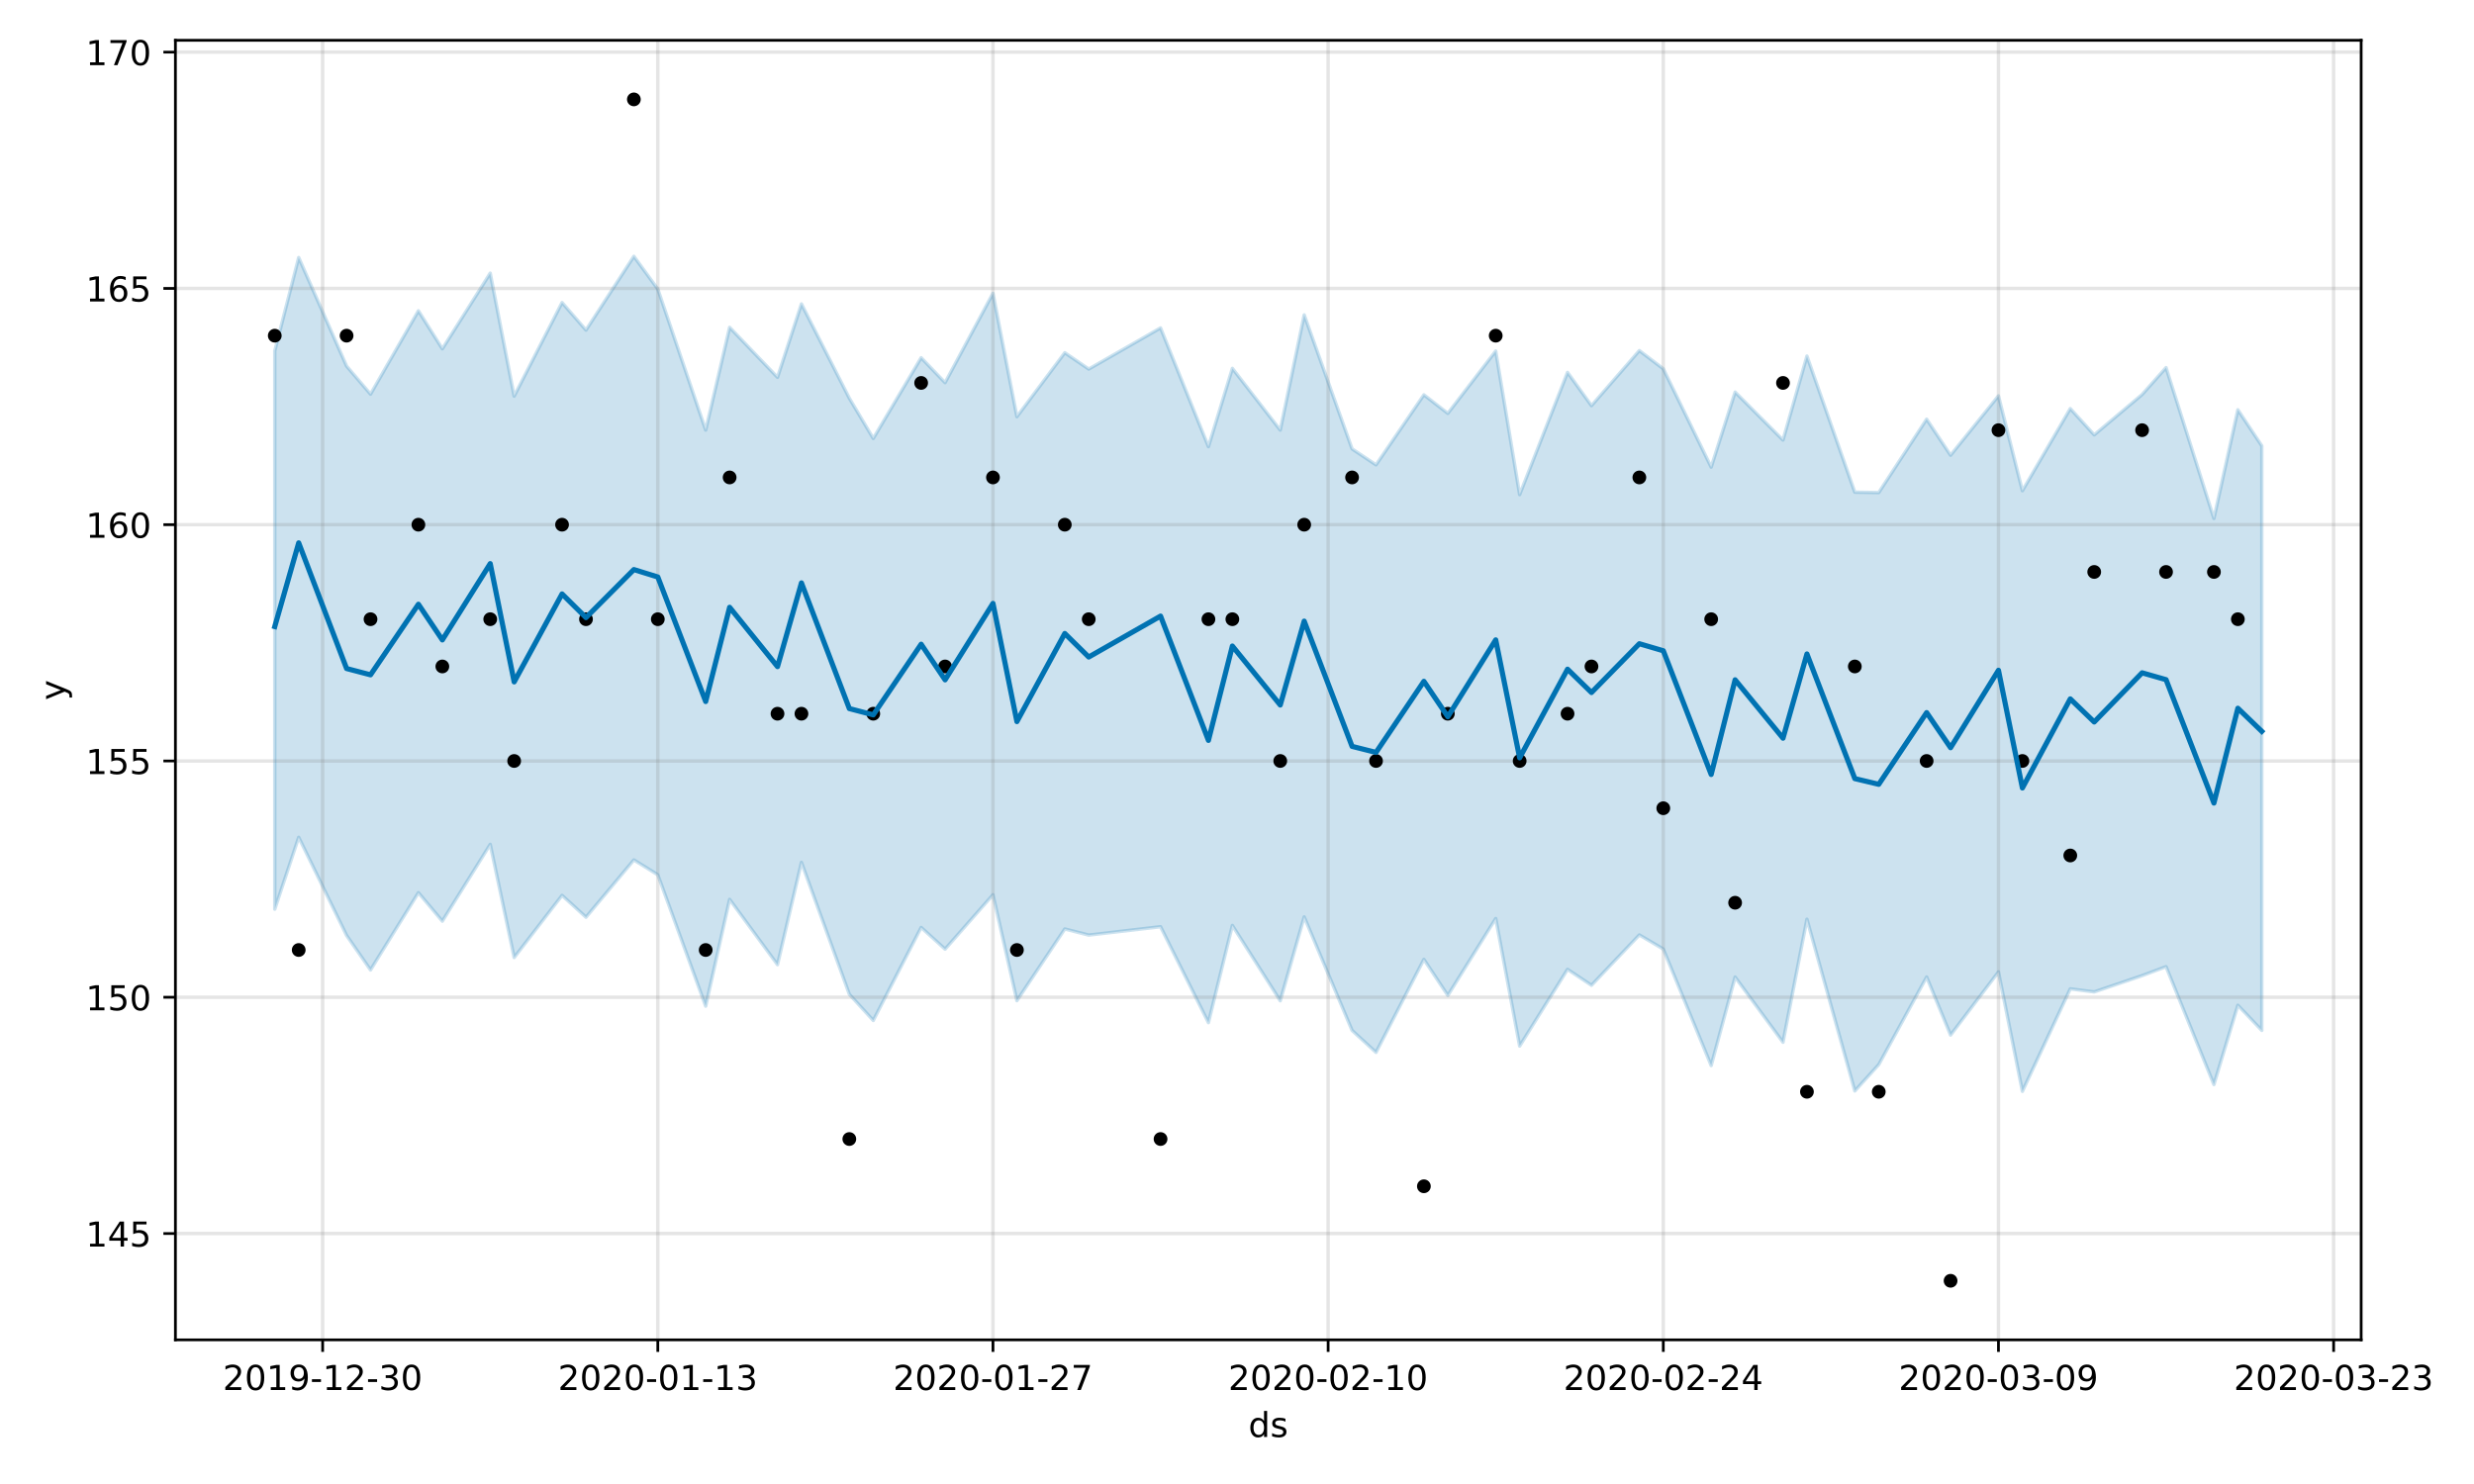 <?xml version="1.0" encoding="utf-8" standalone="no"?>
<!DOCTYPE svg PUBLIC "-//W3C//DTD SVG 1.1//EN"
  "http://www.w3.org/Graphics/SVG/1.1/DTD/svg11.dtd">
<!-- Created with matplotlib (https://matplotlib.org/) -->
<svg height="432pt" version="1.1" viewBox="0 0 720 432" width="720pt" xmlns="http://www.w3.org/2000/svg" xmlns:xlink="http://www.w3.org/1999/xlink">
 <defs>
  <style type="text/css">
*{stroke-linecap:butt;stroke-linejoin:round;}
  </style>
 </defs>
 <g id="figure_1">
  <g id="patch_1">
   <path d="M 0 432 
L 720 432 
L 720 0 
L 0 0 
z
" style="fill:#ffffff;"/>
  </g>
  <g id="axes_1">
   <g id="patch_2">
    <path d="M 51.05 390.04 
L 687.158 390.04 
L 687.158 11.736 
L 51.05 11.736 
z
" style="fill:#ffffff;"/>
   </g>
   <g id="PolyCollection_1">
    <defs>
     <path d="M 79.964 -329.845 
L 79.964 -167.335 
L 86.931 -188.262 
L 100.866 -159.694 
L 107.833 -149.643 
L 121.767 -172.128 
L 128.735 -163.848 
L 142.669 -186.2 
L 149.636 -153.25 
L 163.571 -171.347 
L 170.538 -164.993 
L 184.473 -181.663 
L 191.44 -177.344 
L 205.374 -139.1 
L 212.341 -170.185 
L 226.276 -151.177 
L 233.243 -180.956 
L 247.178 -142.565 
L 254.145 -134.93 
L 268.079 -162.012 
L 275.047 -155.697 
L 288.981 -171.537 
L 295.948 -140.702 
L 309.883 -161.575 
L 316.85 -159.794 
L 337.752 -162.231 
L 351.686 -134.301 
L 358.653 -162.603 
L 372.588 -140.668 
L 379.555 -165.081 
L 393.49 -132.035 
L 400.457 -125.648 
L 414.391 -152.722 
L 421.358 -142.224 
L 435.293 -164.615 
L 442.26 -127.485 
L 456.195 -149.814 
L 463.162 -145.178 
L 477.096 -159.834 
L 484.064 -155.717 
L 497.998 -121.807 
L 504.965 -147.566 
L 518.9 -128.591 
L 525.867 -164.411 
L 539.801 -114.415 
L 546.769 -122.097 
L 560.703 -147.585 
L 567.67 -130.688 
L 581.605 -149.079 
L 588.572 -114.301 
L 602.507 -144.137 
L 609.474 -143.249 
L 623.408 -147.988 
L 630.376 -150.597 
L 644.31 -116.275 
L 651.277 -139.36 
L 658.244 -132.048 
L 658.244 -302.217 
L 658.244 -302.217 
L 651.277 -312.704 
L 644.31 -281.076 
L 630.376 -324.987 
L 623.408 -317.148 
L 609.474 -305.412 
L 602.507 -313.055 
L 588.572 -289.144 
L 581.605 -316.763 
L 567.67 -299.479 
L 560.703 -309.973 
L 546.769 -288.615 
L 539.801 -288.723 
L 525.867 -328.347 
L 518.9 -303.901 
L 504.965 -317.861 
L 497.998 -296.011 
L 484.064 -324.641 
L 477.096 -329.935 
L 463.162 -313.914 
L 456.195 -323.599 
L 442.26 -288.011 
L 435.293 -329.813 
L 421.358 -311.669 
L 414.391 -317.067 
L 400.457 -296.683 
L 393.49 -301.333 
L 379.555 -340.332 
L 372.588 -306.808 
L 358.653 -324.767 
L 351.686 -301.972 
L 337.752 -336.542 
L 316.85 -324.564 
L 309.883 -329.329 
L 295.948 -310.699 
L 288.981 -346.623 
L 275.047 -320.612 
L 268.079 -327.865 
L 254.145 -304.361 
L 247.178 -316.082 
L 233.243 -343.528 
L 226.276 -322.165 
L 212.341 -336.703 
L 205.374 -306.8 
L 191.44 -347.843 
L 184.473 -357.388 
L 170.538 -335.909 
L 163.571 -343.921 
L 149.636 -316.679 
L 142.669 -352.487 
L 128.735 -330.455 
L 121.767 -341.525 
L 107.833 -317.261 
L 100.866 -325.433 
L 86.931 -357.03 
L 79.964 -329.845 
z
" id="m49f4690580" style="stroke:#0072b2;stroke-opacity:0.2;"/>
    </defs>
    <g clip-path="url(#pce44df17fe)">
     <use style="fill:#0072b2;fill-opacity:0.2;stroke:#0072b2;stroke-opacity:0.2;" x="0" xlink:href="#m49f4690580" y="432"/>
    </g>
   </g>
   <g id="matplotlib.axis_1">
    <g id="xtick_1">
     <g id="line2d_1">
      <path clip-path="url(#pce44df17fe)" d="M 93.898 390.04 
L 93.898 11.736 
" style="fill:none;stroke:#808080;stroke-linecap:square;stroke-opacity:0.2;"/>
     </g>
     <g id="line2d_2">
      <defs>
       <path d="M 0 0 
L 0 3.5 
" id="ma4c2063219" style="stroke:#000000;stroke-width:0.8;"/>
      </defs>
      <g>
       <use style="stroke:#000000;stroke-width:0.8;" x="93.898" xlink:href="#ma4c2063219" y="390.04"/>
      </g>
     </g>
     <g id="text_1">
      <!-- 2019-12-30 -->
      <defs>
       <path d="M 19.188 8.297 
L 53.609 8.297 
L 53.609 0 
L 7.328 0 
L 7.328 8.297 
Q 12.938 14.109 22.625 23.891 
Q 32.328 33.688 34.812 36.531 
Q 39.547 41.844 41.422 45.531 
Q 43.312 49.219 43.312 52.781 
Q 43.312 58.594 39.234 62.25 
Q 35.156 65.922 28.609 65.922 
Q 23.969 65.922 18.812 64.312 
Q 13.672 62.703 7.812 59.422 
L 7.812 69.391 
Q 13.766 71.781 18.938 73 
Q 24.125 74.219 28.422 74.219 
Q 39.75 74.219 46.484 68.547 
Q 53.219 62.891 53.219 53.422 
Q 53.219 48.922 51.531 44.891 
Q 49.859 40.875 45.406 35.406 
Q 44.188 33.984 37.641 27.219 
Q 31.109 20.453 19.188 8.297 
z
" id="DejaVuSans-50"/>
       <path d="M 31.781 66.406 
Q 24.172 66.406 20.328 58.906 
Q 16.5 51.422 16.5 36.375 
Q 16.5 21.391 20.328 13.891 
Q 24.172 6.391 31.781 6.391 
Q 39.453 6.391 43.281 13.891 
Q 47.125 21.391 47.125 36.375 
Q 47.125 51.422 43.281 58.906 
Q 39.453 66.406 31.781 66.406 
z
M 31.781 74.219 
Q 44.047 74.219 50.516 64.516 
Q 56.984 54.828 56.984 36.375 
Q 56.984 17.969 50.516 8.266 
Q 44.047 -1.422 31.781 -1.422 
Q 19.531 -1.422 13.062 8.266 
Q 6.594 17.969 6.594 36.375 
Q 6.594 54.828 13.062 64.516 
Q 19.531 74.219 31.781 74.219 
z
" id="DejaVuSans-48"/>
       <path d="M 12.406 8.297 
L 28.516 8.297 
L 28.516 63.922 
L 10.984 60.406 
L 10.984 69.391 
L 28.422 72.906 
L 38.281 72.906 
L 38.281 8.297 
L 54.391 8.297 
L 54.391 0 
L 12.406 0 
z
" id="DejaVuSans-49"/>
       <path d="M 10.984 1.516 
L 10.984 10.5 
Q 14.703 8.734 18.5 7.812 
Q 22.312 6.891 25.984 6.891 
Q 35.75 6.891 40.891 13.453 
Q 46.047 20.016 46.781 33.406 
Q 43.953 29.203 39.594 26.953 
Q 35.25 24.703 29.984 24.703 
Q 19.047 24.703 12.672 31.312 
Q 6.297 37.938 6.297 49.422 
Q 6.297 60.641 12.938 67.422 
Q 19.578 74.219 30.609 74.219 
Q 43.266 74.219 49.922 64.516 
Q 56.594 54.828 56.594 36.375 
Q 56.594 19.141 48.406 8.859 
Q 40.234 -1.422 26.422 -1.422 
Q 22.703 -1.422 18.891 -0.688 
Q 15.094 0.047 10.984 1.516 
z
M 30.609 32.422 
Q 37.25 32.422 41.125 36.953 
Q 45.016 41.5 45.016 49.422 
Q 45.016 57.281 41.125 61.844 
Q 37.25 66.406 30.609 66.406 
Q 23.969 66.406 20.094 61.844 
Q 16.219 57.281 16.219 49.422 
Q 16.219 41.5 20.094 36.953 
Q 23.969 32.422 30.609 32.422 
z
" id="DejaVuSans-57"/>
       <path d="M 4.891 31.391 
L 31.203 31.391 
L 31.203 23.391 
L 4.891 23.391 
z
" id="DejaVuSans-45"/>
       <path d="M 40.578 39.312 
Q 47.656 37.797 51.625 33 
Q 55.609 28.219 55.609 21.188 
Q 55.609 10.406 48.188 4.484 
Q 40.766 -1.422 27.094 -1.422 
Q 22.516 -1.422 17.656 -0.516 
Q 12.797 0.391 7.625 2.203 
L 7.625 11.719 
Q 11.719 9.328 16.594 8.109 
Q 21.484 6.891 26.812 6.891 
Q 36.078 6.891 40.938 10.547 
Q 45.797 14.203 45.797 21.188 
Q 45.797 27.641 41.281 31.266 
Q 36.766 34.906 28.719 34.906 
L 20.219 34.906 
L 20.219 43.016 
L 29.109 43.016 
Q 36.375 43.016 40.234 45.922 
Q 44.094 48.828 44.094 54.297 
Q 44.094 59.906 40.109 62.906 
Q 36.141 65.922 28.719 65.922 
Q 24.656 65.922 20.016 65.031 
Q 15.375 64.156 9.812 62.312 
L 9.812 71.094 
Q 15.438 72.656 20.344 73.438 
Q 25.25 74.219 29.594 74.219 
Q 40.828 74.219 47.359 69.109 
Q 53.906 64.016 53.906 55.328 
Q 53.906 49.266 50.438 45.094 
Q 46.969 40.922 40.578 39.312 
z
" id="DejaVuSans-51"/>
      </defs>
      <g transform="translate(64.841 404.638)scale(0.1 -0.1)">
       <use xlink:href="#DejaVuSans-50"/>
       <use x="63.623" xlink:href="#DejaVuSans-48"/>
       <use x="127.246" xlink:href="#DejaVuSans-49"/>
       <use x="190.869" xlink:href="#DejaVuSans-57"/>
       <use x="254.492" xlink:href="#DejaVuSans-45"/>
       <use x="290.576" xlink:href="#DejaVuSans-49"/>
       <use x="354.199" xlink:href="#DejaVuSans-50"/>
       <use x="417.822" xlink:href="#DejaVuSans-45"/>
       <use x="453.906" xlink:href="#DejaVuSans-51"/>
       <use x="517.529" xlink:href="#DejaVuSans-48"/>
      </g>
     </g>
    </g>
    <g id="xtick_2">
     <g id="line2d_3">
      <path clip-path="url(#pce44df17fe)" d="M 191.44 390.04 
L 191.44 11.736 
" style="fill:none;stroke:#808080;stroke-linecap:square;stroke-opacity:0.2;"/>
     </g>
     <g id="line2d_4">
      <g>
       <use style="stroke:#000000;stroke-width:0.8;" x="191.44" xlink:href="#ma4c2063219" y="390.04"/>
      </g>
     </g>
     <g id="text_2">
      <!-- 2020-01-13 -->
      <g transform="translate(162.382 404.638)scale(0.1 -0.1)">
       <use xlink:href="#DejaVuSans-50"/>
       <use x="63.623" xlink:href="#DejaVuSans-48"/>
       <use x="127.246" xlink:href="#DejaVuSans-50"/>
       <use x="190.869" xlink:href="#DejaVuSans-48"/>
       <use x="254.492" xlink:href="#DejaVuSans-45"/>
       <use x="290.576" xlink:href="#DejaVuSans-48"/>
       <use x="354.199" xlink:href="#DejaVuSans-49"/>
       <use x="417.822" xlink:href="#DejaVuSans-45"/>
       <use x="453.906" xlink:href="#DejaVuSans-49"/>
       <use x="517.529" xlink:href="#DejaVuSans-51"/>
      </g>
     </g>
    </g>
    <g id="xtick_3">
     <g id="line2d_5">
      <path clip-path="url(#pce44df17fe)" d="M 288.981 390.04 
L 288.981 11.736 
" style="fill:none;stroke:#808080;stroke-linecap:square;stroke-opacity:0.2;"/>
     </g>
     <g id="line2d_6">
      <g>
       <use style="stroke:#000000;stroke-width:0.8;" x="288.981" xlink:href="#ma4c2063219" y="390.04"/>
      </g>
     </g>
     <g id="text_3">
      <!-- 2020-01-27 -->
      <defs>
       <path d="M 8.203 72.906 
L 55.078 72.906 
L 55.078 68.703 
L 28.609 0 
L 18.312 0 
L 43.219 64.594 
L 8.203 64.594 
z
" id="DejaVuSans-55"/>
      </defs>
      <g transform="translate(259.923 404.638)scale(0.1 -0.1)">
       <use xlink:href="#DejaVuSans-50"/>
       <use x="63.623" xlink:href="#DejaVuSans-48"/>
       <use x="127.246" xlink:href="#DejaVuSans-50"/>
       <use x="190.869" xlink:href="#DejaVuSans-48"/>
       <use x="254.492" xlink:href="#DejaVuSans-45"/>
       <use x="290.576" xlink:href="#DejaVuSans-48"/>
       <use x="354.199" xlink:href="#DejaVuSans-49"/>
       <use x="417.822" xlink:href="#DejaVuSans-45"/>
       <use x="453.906" xlink:href="#DejaVuSans-50"/>
       <use x="517.529" xlink:href="#DejaVuSans-55"/>
      </g>
     </g>
    </g>
    <g id="xtick_4">
     <g id="line2d_7">
      <path clip-path="url(#pce44df17fe)" d="M 386.522 390.04 
L 386.522 11.736 
" style="fill:none;stroke:#808080;stroke-linecap:square;stroke-opacity:0.2;"/>
     </g>
     <g id="line2d_8">
      <g>
       <use style="stroke:#000000;stroke-width:0.8;" x="386.522" xlink:href="#ma4c2063219" y="390.04"/>
      </g>
     </g>
     <g id="text_4">
      <!-- 2020-02-10 -->
      <g transform="translate(357.465 404.638)scale(0.1 -0.1)">
       <use xlink:href="#DejaVuSans-50"/>
       <use x="63.623" xlink:href="#DejaVuSans-48"/>
       <use x="127.246" xlink:href="#DejaVuSans-50"/>
       <use x="190.869" xlink:href="#DejaVuSans-48"/>
       <use x="254.492" xlink:href="#DejaVuSans-45"/>
       <use x="290.576" xlink:href="#DejaVuSans-48"/>
       <use x="354.199" xlink:href="#DejaVuSans-50"/>
       <use x="417.822" xlink:href="#DejaVuSans-45"/>
       <use x="453.906" xlink:href="#DejaVuSans-49"/>
       <use x="517.529" xlink:href="#DejaVuSans-48"/>
      </g>
     </g>
    </g>
    <g id="xtick_5">
     <g id="line2d_9">
      <path clip-path="url(#pce44df17fe)" d="M 484.064 390.04 
L 484.064 11.736 
" style="fill:none;stroke:#808080;stroke-linecap:square;stroke-opacity:0.2;"/>
     </g>
     <g id="line2d_10">
      <g>
       <use style="stroke:#000000;stroke-width:0.8;" x="484.064" xlink:href="#ma4c2063219" y="390.04"/>
      </g>
     </g>
     <g id="text_5">
      <!-- 2020-02-24 -->
      <defs>
       <path d="M 37.797 64.312 
L 12.891 25.391 
L 37.797 25.391 
z
M 35.203 72.906 
L 47.609 72.906 
L 47.609 25.391 
L 58.016 25.391 
L 58.016 17.188 
L 47.609 17.188 
L 47.609 0 
L 37.797 0 
L 37.797 17.188 
L 4.891 17.188 
L 4.891 26.703 
z
" id="DejaVuSans-52"/>
      </defs>
      <g transform="translate(455.006 404.638)scale(0.1 -0.1)">
       <use xlink:href="#DejaVuSans-50"/>
       <use x="63.623" xlink:href="#DejaVuSans-48"/>
       <use x="127.246" xlink:href="#DejaVuSans-50"/>
       <use x="190.869" xlink:href="#DejaVuSans-48"/>
       <use x="254.492" xlink:href="#DejaVuSans-45"/>
       <use x="290.576" xlink:href="#DejaVuSans-48"/>
       <use x="354.199" xlink:href="#DejaVuSans-50"/>
       <use x="417.822" xlink:href="#DejaVuSans-45"/>
       <use x="453.906" xlink:href="#DejaVuSans-50"/>
       <use x="517.529" xlink:href="#DejaVuSans-52"/>
      </g>
     </g>
    </g>
    <g id="xtick_6">
     <g id="line2d_11">
      <path clip-path="url(#pce44df17fe)" d="M 581.605 390.04 
L 581.605 11.736 
" style="fill:none;stroke:#808080;stroke-linecap:square;stroke-opacity:0.2;"/>
     </g>
     <g id="line2d_12">
      <g>
       <use style="stroke:#000000;stroke-width:0.8;" x="581.605" xlink:href="#ma4c2063219" y="390.04"/>
      </g>
     </g>
     <g id="text_6">
      <!-- 2020-03-09 -->
      <g transform="translate(552.547 404.638)scale(0.1 -0.1)">
       <use xlink:href="#DejaVuSans-50"/>
       <use x="63.623" xlink:href="#DejaVuSans-48"/>
       <use x="127.246" xlink:href="#DejaVuSans-50"/>
       <use x="190.869" xlink:href="#DejaVuSans-48"/>
       <use x="254.492" xlink:href="#DejaVuSans-45"/>
       <use x="290.576" xlink:href="#DejaVuSans-48"/>
       <use x="354.199" xlink:href="#DejaVuSans-51"/>
       <use x="417.822" xlink:href="#DejaVuSans-45"/>
       <use x="453.906" xlink:href="#DejaVuSans-48"/>
       <use x="517.529" xlink:href="#DejaVuSans-57"/>
      </g>
     </g>
    </g>
    <g id="xtick_7">
     <g id="line2d_13">
      <path clip-path="url(#pce44df17fe)" d="M 679.146 390.04 
L 679.146 11.736 
" style="fill:none;stroke:#808080;stroke-linecap:square;stroke-opacity:0.2;"/>
     </g>
     <g id="line2d_14">
      <g>
       <use style="stroke:#000000;stroke-width:0.8;" x="679.146" xlink:href="#ma4c2063219" y="390.04"/>
      </g>
     </g>
     <g id="text_7">
      <!-- 2020-03-23 -->
      <g transform="translate(650.088 404.638)scale(0.1 -0.1)">
       <use xlink:href="#DejaVuSans-50"/>
       <use x="63.623" xlink:href="#DejaVuSans-48"/>
       <use x="127.246" xlink:href="#DejaVuSans-50"/>
       <use x="190.869" xlink:href="#DejaVuSans-48"/>
       <use x="254.492" xlink:href="#DejaVuSans-45"/>
       <use x="290.576" xlink:href="#DejaVuSans-48"/>
       <use x="354.199" xlink:href="#DejaVuSans-51"/>
       <use x="417.822" xlink:href="#DejaVuSans-45"/>
       <use x="453.906" xlink:href="#DejaVuSans-50"/>
       <use x="517.529" xlink:href="#DejaVuSans-51"/>
      </g>
     </g>
    </g>
    <g id="text_8">
     <!-- ds -->
     <defs>
      <path d="M 45.406 46.391 
L 45.406 75.984 
L 54.391 75.984 
L 54.391 0 
L 45.406 0 
L 45.406 8.203 
Q 42.578 3.328 38.25 0.953 
Q 33.938 -1.422 27.875 -1.422 
Q 17.969 -1.422 11.734 6.484 
Q 5.516 14.406 5.516 27.297 
Q 5.516 40.188 11.734 48.094 
Q 17.969 56 27.875 56 
Q 33.938 56 38.25 53.625 
Q 42.578 51.266 45.406 46.391 
z
M 14.797 27.297 
Q 14.797 17.391 18.875 11.75 
Q 22.953 6.109 30.078 6.109 
Q 37.203 6.109 41.297 11.75 
Q 45.406 17.391 45.406 27.297 
Q 45.406 37.203 41.297 42.844 
Q 37.203 48.484 30.078 48.484 
Q 22.953 48.484 18.875 42.844 
Q 14.797 37.203 14.797 27.297 
z
" id="DejaVuSans-100"/>
      <path d="M 44.281 53.078 
L 44.281 44.578 
Q 40.484 46.531 36.375 47.5 
Q 32.281 48.484 27.875 48.484 
Q 21.188 48.484 17.844 46.438 
Q 14.5 44.391 14.5 40.281 
Q 14.5 37.156 16.891 35.375 
Q 19.281 33.594 26.516 31.984 
L 29.594 31.297 
Q 39.156 29.25 43.188 25.516 
Q 47.219 21.781 47.219 15.094 
Q 47.219 7.469 41.188 3.016 
Q 35.156 -1.422 24.609 -1.422 
Q 20.219 -1.422 15.453 -0.562 
Q 10.688 0.297 5.422 2 
L 5.422 11.281 
Q 10.406 8.688 15.234 7.391 
Q 20.062 6.109 24.812 6.109 
Q 31.156 6.109 34.562 8.281 
Q 37.984 10.453 37.984 14.406 
Q 37.984 18.062 35.516 20.016 
Q 33.062 21.969 24.703 23.781 
L 21.578 24.516 
Q 13.234 26.266 9.516 29.906 
Q 5.812 33.547 5.812 39.891 
Q 5.812 47.609 11.281 51.797 
Q 16.75 56 26.812 56 
Q 31.781 56 36.172 55.266 
Q 40.578 54.547 44.281 53.078 
z
" id="DejaVuSans-115"/>
     </defs>
     <g transform="translate(363.325 418.317)scale(0.1 -0.1)">
      <use xlink:href="#DejaVuSans-100"/>
      <use x="63.477" xlink:href="#DejaVuSans-115"/>
     </g>
    </g>
   </g>
   <g id="matplotlib.axis_2">
    <g id="ytick_1">
     <g id="line2d_15">
      <path clip-path="url(#pce44df17fe)" d="M 51.05 359.088 
L 687.158 359.088 
" style="fill:none;stroke:#808080;stroke-linecap:square;stroke-opacity:0.2;"/>
     </g>
     <g id="line2d_16">
      <defs>
       <path d="M 0 0 
L -3.5 0 
" id="mef8dd830b3" style="stroke:#000000;stroke-width:0.8;"/>
      </defs>
      <g>
       <use style="stroke:#000000;stroke-width:0.8;" x="51.05" xlink:href="#mef8dd830b3" y="359.088"/>
      </g>
     </g>
     <g id="text_9">
      <!-- 145 -->
      <defs>
       <path d="M 10.797 72.906 
L 49.516 72.906 
L 49.516 64.594 
L 19.828 64.594 
L 19.828 46.734 
Q 21.969 47.469 24.109 47.828 
Q 26.266 48.188 28.422 48.188 
Q 40.625 48.188 47.75 41.5 
Q 54.891 34.812 54.891 23.391 
Q 54.891 11.625 47.562 5.094 
Q 40.234 -1.422 26.906 -1.422 
Q 22.312 -1.422 17.547 -0.641 
Q 12.797 0.141 7.719 1.703 
L 7.719 11.625 
Q 12.109 9.234 16.797 8.062 
Q 21.484 6.891 26.703 6.891 
Q 35.156 6.891 40.078 11.328 
Q 45.016 15.766 45.016 23.391 
Q 45.016 31 40.078 35.438 
Q 35.156 39.891 26.703 39.891 
Q 22.75 39.891 18.812 39.016 
Q 14.891 38.141 10.797 36.281 
z
" id="DejaVuSans-53"/>
      </defs>
      <g transform="translate(24.962 362.887)scale(0.1 -0.1)">
       <use xlink:href="#DejaVuSans-49"/>
       <use x="63.623" xlink:href="#DejaVuSans-52"/>
       <use x="127.246" xlink:href="#DejaVuSans-53"/>
      </g>
     </g>
    </g>
    <g id="ytick_2">
     <g id="line2d_17">
      <path clip-path="url(#pce44df17fe)" d="M 51.05 290.305 
L 687.158 290.305 
" style="fill:none;stroke:#808080;stroke-linecap:square;stroke-opacity:0.2;"/>
     </g>
     <g id="line2d_18">
      <g>
       <use style="stroke:#000000;stroke-width:0.8;" x="51.05" xlink:href="#mef8dd830b3" y="290.305"/>
      </g>
     </g>
     <g id="text_10">
      <!-- 150 -->
      <g transform="translate(24.962 294.105)scale(0.1 -0.1)">
       <use xlink:href="#DejaVuSans-49"/>
       <use x="63.623" xlink:href="#DejaVuSans-53"/>
       <use x="127.246" xlink:href="#DejaVuSans-48"/>
      </g>
     </g>
    </g>
    <g id="ytick_3">
     <g id="line2d_19">
      <path clip-path="url(#pce44df17fe)" d="M 51.05 221.523 
L 687.158 221.523 
" style="fill:none;stroke:#808080;stroke-linecap:square;stroke-opacity:0.2;"/>
     </g>
     <g id="line2d_20">
      <g>
       <use style="stroke:#000000;stroke-width:0.8;" x="51.05" xlink:href="#mef8dd830b3" y="221.523"/>
      </g>
     </g>
     <g id="text_11">
      <!-- 155 -->
      <g transform="translate(24.962 225.322)scale(0.1 -0.1)">
       <use xlink:href="#DejaVuSans-49"/>
       <use x="63.623" xlink:href="#DejaVuSans-53"/>
       <use x="127.246" xlink:href="#DejaVuSans-53"/>
      </g>
     </g>
    </g>
    <g id="ytick_4">
     <g id="line2d_21">
      <path clip-path="url(#pce44df17fe)" d="M 51.05 152.74 
L 687.158 152.74 
" style="fill:none;stroke:#808080;stroke-linecap:square;stroke-opacity:0.2;"/>
     </g>
     <g id="line2d_22">
      <g>
       <use style="stroke:#000000;stroke-width:0.8;" x="51.05" xlink:href="#mef8dd830b3" y="152.74"/>
      </g>
     </g>
     <g id="text_12">
      <!-- 160 -->
      <defs>
       <path d="M 33.016 40.375 
Q 26.375 40.375 22.484 35.828 
Q 18.609 31.297 18.609 23.391 
Q 18.609 15.531 22.484 10.953 
Q 26.375 6.391 33.016 6.391 
Q 39.656 6.391 43.531 10.953 
Q 47.406 15.531 47.406 23.391 
Q 47.406 31.297 43.531 35.828 
Q 39.656 40.375 33.016 40.375 
z
M 52.594 71.297 
L 52.594 62.312 
Q 48.875 64.062 45.094 64.984 
Q 41.312 65.922 37.594 65.922 
Q 27.828 65.922 22.672 59.328 
Q 17.531 52.734 16.797 39.406 
Q 19.672 43.656 24.016 45.922 
Q 28.375 48.188 33.594 48.188 
Q 44.578 48.188 50.953 41.516 
Q 57.328 34.859 57.328 23.391 
Q 57.328 12.156 50.688 5.359 
Q 44.047 -1.422 33.016 -1.422 
Q 20.359 -1.422 13.672 8.266 
Q 6.984 17.969 6.984 36.375 
Q 6.984 53.656 15.188 63.938 
Q 23.391 74.219 37.203 74.219 
Q 40.922 74.219 44.703 73.484 
Q 48.484 72.75 52.594 71.297 
z
" id="DejaVuSans-54"/>
      </defs>
      <g transform="translate(24.962 156.539)scale(0.1 -0.1)">
       <use xlink:href="#DejaVuSans-49"/>
       <use x="63.623" xlink:href="#DejaVuSans-54"/>
       <use x="127.246" xlink:href="#DejaVuSans-48"/>
      </g>
     </g>
    </g>
    <g id="ytick_5">
     <g id="line2d_23">
      <path clip-path="url(#pce44df17fe)" d="M 51.05 83.958 
L 687.158 83.958 
" style="fill:none;stroke:#808080;stroke-linecap:square;stroke-opacity:0.2;"/>
     </g>
     <g id="line2d_24">
      <g>
       <use style="stroke:#000000;stroke-width:0.8;" x="51.05" xlink:href="#mef8dd830b3" y="83.958"/>
      </g>
     </g>
     <g id="text_13">
      <!-- 165 -->
      <g transform="translate(24.962 87.757)scale(0.1 -0.1)">
       <use xlink:href="#DejaVuSans-49"/>
       <use x="63.623" xlink:href="#DejaVuSans-54"/>
       <use x="127.246" xlink:href="#DejaVuSans-53"/>
      </g>
     </g>
    </g>
    <g id="ytick_6">
     <g id="line2d_25">
      <path clip-path="url(#pce44df17fe)" d="M 51.05 15.175 
L 687.158 15.175 
" style="fill:none;stroke:#808080;stroke-linecap:square;stroke-opacity:0.2;"/>
     </g>
     <g id="line2d_26">
      <g>
       <use style="stroke:#000000;stroke-width:0.8;" x="51.05" xlink:href="#mef8dd830b3" y="15.175"/>
      </g>
     </g>
     <g id="text_14">
      <!-- 170 -->
      <g transform="translate(24.962 18.974)scale(0.1 -0.1)">
       <use xlink:href="#DejaVuSans-49"/>
       <use x="63.623" xlink:href="#DejaVuSans-55"/>
       <use x="127.246" xlink:href="#DejaVuSans-48"/>
      </g>
     </g>
    </g>
    <g id="text_15">
     <!-- y -->
     <defs>
      <path d="M 32.172 -5.078 
Q 28.375 -14.844 24.75 -17.812 
Q 21.141 -20.797 15.094 -20.797 
L 7.906 -20.797 
L 7.906 -13.281 
L 13.188 -13.281 
Q 16.891 -13.281 18.938 -11.516 
Q 21 -9.766 23.484 -3.219 
L 25.094 0.875 
L 2.984 54.688 
L 12.5 54.688 
L 29.594 11.922 
L 46.688 54.688 
L 56.203 54.688 
z
" id="DejaVuSans-121"/>
     </defs>
     <g transform="translate(18.883 203.847)rotate(-90)scale(0.1 -0.1)">
      <use xlink:href="#DejaVuSans-121"/>
     </g>
    </g>
   </g>
   <g id="line2d_27">
    <defs>
     <path d="M 0 1.5 
C 0.398 1.5 0.779 1.342 1.061 1.061 
C 1.342 0.779 1.5 0.398 1.5 0 
C 1.5 -0.398 1.342 -0.779 1.061 -1.061 
C 0.779 -1.342 0.398 -1.5 0 -1.5 
C -0.398 -1.5 -0.779 -1.342 -1.061 -1.061 
C -1.342 -0.779 -1.5 -0.398 -1.5 0 
C -1.5 0.398 -1.342 0.779 -1.061 1.061 
C -0.779 1.342 -0.398 1.5 0 1.5 
z
" id="mfb00a3b0c5" style="stroke:#000000;"/>
    </defs>
    <g clip-path="url(#pce44df17fe)">
     <use style="stroke:#000000;" x="79.964" xlink:href="#mfb00a3b0c5" y="97.714"/>
     <use style="stroke:#000000;" x="86.931" xlink:href="#mfb00a3b0c5" y="276.549"/>
     <use style="stroke:#000000;" x="100.866" xlink:href="#mfb00a3b0c5" y="97.714"/>
     <use style="stroke:#000000;" x="107.833" xlink:href="#mfb00a3b0c5" y="180.253"/>
     <use style="stroke:#000000;" x="121.767" xlink:href="#mfb00a3b0c5" y="152.74"/>
     <use style="stroke:#000000;" x="128.735" xlink:href="#mfb00a3b0c5" y="194.01"/>
     <use style="stroke:#000000;" x="142.669" xlink:href="#mfb00a3b0c5" y="180.253"/>
     <use style="stroke:#000000;" x="149.636" xlink:href="#mfb00a3b0c5" y="221.523"/>
     <use style="stroke:#000000;" x="163.571" xlink:href="#mfb00a3b0c5" y="152.74"/>
     <use style="stroke:#000000;" x="170.538" xlink:href="#mfb00a3b0c5" y="180.253"/>
     <use style="stroke:#000000;" x="184.473" xlink:href="#mfb00a3b0c5" y="28.932"/>
     <use style="stroke:#000000;" x="191.44" xlink:href="#mfb00a3b0c5" y="180.253"/>
     <use style="stroke:#000000;" x="205.374" xlink:href="#mfb00a3b0c5" y="276.549"/>
     <use style="stroke:#000000;" x="212.341" xlink:href="#mfb00a3b0c5" y="138.984"/>
     <use style="stroke:#000000;" x="226.276" xlink:href="#mfb00a3b0c5" y="207.766"/>
     <use style="stroke:#000000;" x="233.243" xlink:href="#mfb00a3b0c5" y="207.766"/>
     <use style="stroke:#000000;" x="247.178" xlink:href="#mfb00a3b0c5" y="331.575"/>
     <use style="stroke:#000000;" x="254.145" xlink:href="#mfb00a3b0c5" y="207.766"/>
     <use style="stroke:#000000;" x="268.079" xlink:href="#mfb00a3b0c5" y="111.471"/>
     <use style="stroke:#000000;" x="275.047" xlink:href="#mfb00a3b0c5" y="194.01"/>
     <use style="stroke:#000000;" x="288.981" xlink:href="#mfb00a3b0c5" y="138.984"/>
     <use style="stroke:#000000;" x="295.948" xlink:href="#mfb00a3b0c5" y="276.549"/>
     <use style="stroke:#000000;" x="309.883" xlink:href="#mfb00a3b0c5" y="152.74"/>
     <use style="stroke:#000000;" x="316.85" xlink:href="#mfb00a3b0c5" y="180.253"/>
     <use style="stroke:#000000;" x="337.752" xlink:href="#mfb00a3b0c5" y="331.575"/>
     <use style="stroke:#000000;" x="351.686" xlink:href="#mfb00a3b0c5" y="180.253"/>
     <use style="stroke:#000000;" x="358.653" xlink:href="#mfb00a3b0c5" y="180.253"/>
     <use style="stroke:#000000;" x="372.588" xlink:href="#mfb00a3b0c5" y="221.523"/>
     <use style="stroke:#000000;" x="379.555" xlink:href="#mfb00a3b0c5" y="152.74"/>
     <use style="stroke:#000000;" x="393.49" xlink:href="#mfb00a3b0c5" y="138.984"/>
     <use style="stroke:#000000;" x="400.457" xlink:href="#mfb00a3b0c5" y="221.523"/>
     <use style="stroke:#000000;" x="414.391" xlink:href="#mfb00a3b0c5" y="345.331"/>
     <use style="stroke:#000000;" x="421.358" xlink:href="#mfb00a3b0c5" y="207.766"/>
     <use style="stroke:#000000;" x="435.293" xlink:href="#mfb00a3b0c5" y="97.714"/>
     <use style="stroke:#000000;" x="442.26" xlink:href="#mfb00a3b0c5" y="221.523"/>
     <use style="stroke:#000000;" x="456.195" xlink:href="#mfb00a3b0c5" y="207.766"/>
     <use style="stroke:#000000;" x="463.162" xlink:href="#mfb00a3b0c5" y="194.01"/>
     <use style="stroke:#000000;" x="477.096" xlink:href="#mfb00a3b0c5" y="138.984"/>
     <use style="stroke:#000000;" x="484.064" xlink:href="#mfb00a3b0c5" y="235.279"/>
     <use style="stroke:#000000;" x="497.998" xlink:href="#mfb00a3b0c5" y="180.253"/>
     <use style="stroke:#000000;" x="504.965" xlink:href="#mfb00a3b0c5" y="262.792"/>
     <use style="stroke:#000000;" x="518.9" xlink:href="#mfb00a3b0c5" y="111.471"/>
     <use style="stroke:#000000;" x="525.867" xlink:href="#mfb00a3b0c5" y="317.818"/>
     <use style="stroke:#000000;" x="539.801" xlink:href="#mfb00a3b0c5" y="194.01"/>
     <use style="stroke:#000000;" x="546.769" xlink:href="#mfb00a3b0c5" y="317.818"/>
     <use style="stroke:#000000;" x="560.703" xlink:href="#mfb00a3b0c5" y="221.523"/>
     <use style="stroke:#000000;" x="567.67" xlink:href="#mfb00a3b0c5" y="372.844"/>
     <use style="stroke:#000000;" x="581.605" xlink:href="#mfb00a3b0c5" y="125.227"/>
     <use style="stroke:#000000;" x="588.572" xlink:href="#mfb00a3b0c5" y="221.523"/>
     <use style="stroke:#000000;" x="602.507" xlink:href="#mfb00a3b0c5" y="249.036"/>
     <use style="stroke:#000000;" x="609.474" xlink:href="#mfb00a3b0c5" y="166.497"/>
     <use style="stroke:#000000;" x="623.408" xlink:href="#mfb00a3b0c5" y="125.227"/>
     <use style="stroke:#000000;" x="630.376" xlink:href="#mfb00a3b0c5" y="166.497"/>
     <use style="stroke:#000000;" x="644.31" xlink:href="#mfb00a3b0c5" y="166.497"/>
     <use style="stroke:#000000;" x="651.277" xlink:href="#mfb00a3b0c5" y="180.253"/>
    </g>
   </g>
   <g id="line2d_28">
    <path clip-path="url(#pce44df17fe)" d="M 79.964 182.395 
L 86.931 158.031 
L 100.866 194.614 
L 107.833 196.442 
L 121.767 175.9 
L 128.735 186.282 
L 142.669 164.077 
L 149.636 198.501 
L 163.571 172.902 
L 170.538 179.787 
L 184.473 165.806 
L 191.44 167.964 
L 205.374 204.216 
L 212.341 176.789 
L 226.276 194.057 
L 233.243 169.692 
L 247.178 206.271 
L 254.145 208.097 
L 268.079 187.534 
L 275.047 197.906 
L 288.981 175.655 
L 295.948 210.057 
L 309.883 184.409 
L 316.85 191.263 
L 337.752 179.349 
L 351.686 215.529 
L 358.653 188.066 
L 372.588 205.232 
L 379.555 180.817 
L 393.49 217.274 
L 400.457 219.03 
L 414.391 198.341 
L 421.358 208.642 
L 435.293 186.273 
L 442.26 220.607 
L 456.195 194.807 
L 463.162 201.593 
L 477.096 187.392 
L 484.064 189.44 
L 497.998 225.448 
L 504.965 197.899 
L 518.9 214.892 
L 525.867 190.376 
L 539.801 226.656 
L 546.769 228.318 
L 560.703 207.445 
L 567.67 217.662 
L 581.605 195.124 
L 588.572 229.383 
L 602.507 203.452 
L 609.474 210.171 
L 623.408 195.859 
L 630.376 197.851 
L 644.31 233.772 
L 651.277 206.179 
L 658.244 212.898 
" style="fill:none;stroke:#0072b2;stroke-linecap:square;stroke-width:1.5;"/>
   </g>
   <g id="patch_3">
    <path d="M 51.05 390.04 
L 51.05 11.736 
" style="fill:none;stroke:#000000;stroke-linecap:square;stroke-linejoin:miter;stroke-width:0.8;"/>
   </g>
   <g id="patch_4">
    <path d="M 687.158 390.04 
L 687.158 11.736 
" style="fill:none;stroke:#000000;stroke-linecap:square;stroke-linejoin:miter;stroke-width:0.8;"/>
   </g>
   <g id="patch_5">
    <path d="M 51.05 390.04 
L 687.158 390.04 
" style="fill:none;stroke:#000000;stroke-linecap:square;stroke-linejoin:miter;stroke-width:0.8;"/>
   </g>
   <g id="patch_6">
    <path d="M 51.05 11.736 
L 687.158 11.736 
" style="fill:none;stroke:#000000;stroke-linecap:square;stroke-linejoin:miter;stroke-width:0.8;"/>
   </g>
  </g>
 </g>
 <defs>
  <clipPath id="pce44df17fe">
   <rect height="378.304" width="636.108" x="51.05" y="11.736"/>
  </clipPath>
 </defs>
</svg>
